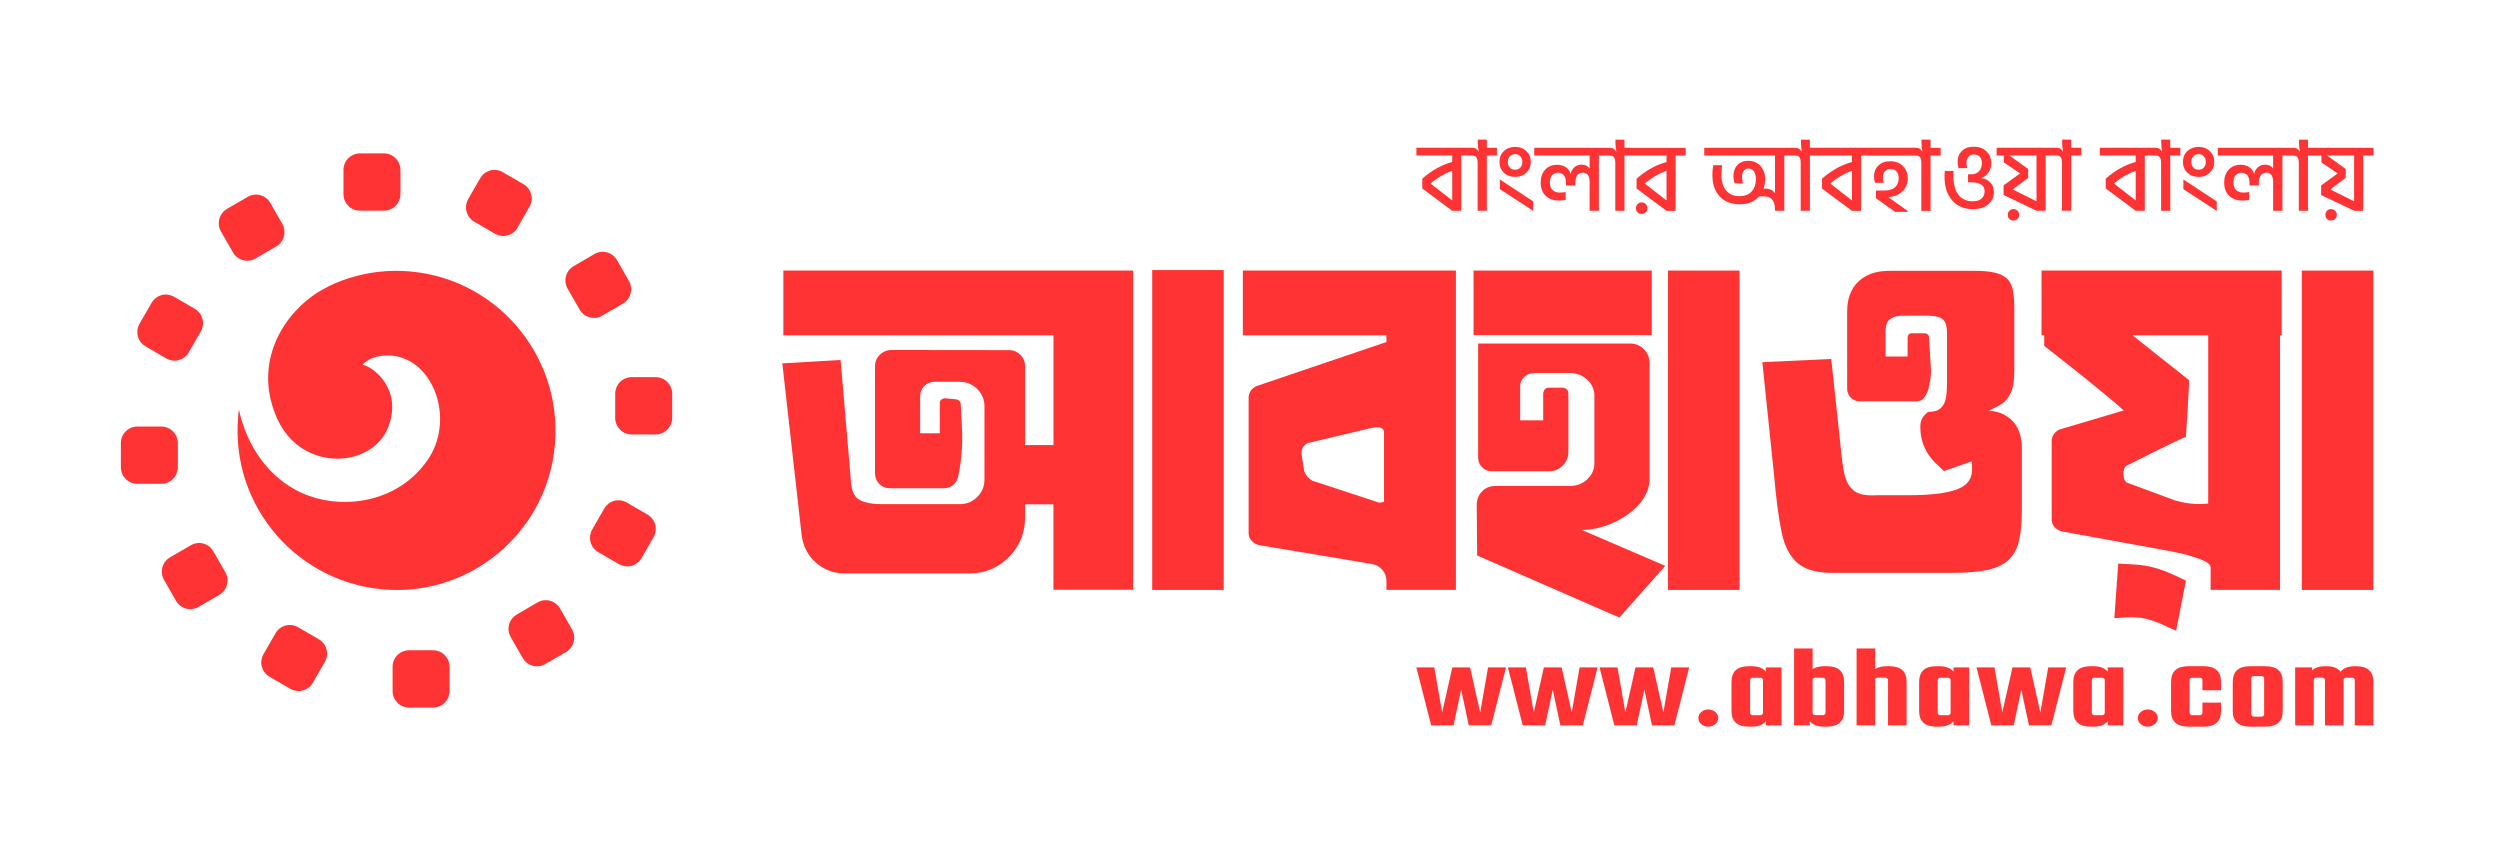 <svg xmlns="http://www.w3.org/2000/svg" xmlns:xlink="http://www.w3.org/1999/xlink" width="290" zoomAndPan="magnify" viewBox="0 0 217.5 75" height="100" preserveAspectRatio="xMidYMid meet" version="1.0"><path fill="#ff3333" d="M 100.242 23.496 L 106.465 23.496 L 106.465 51.324 L 100.242 51.324 Z M 100.242 23.496 " fill-opacity="1" fill-rule="nonzero"/><path fill="#ff3333" d="M 98.57 23.539 L 68.152 23.539 L 68.152 29.172 L 91.652 29.172 L 91.652 38.723 L 89.184 38.723 L 89.184 31.875 C 89.184 31.48 89.047 31.148 88.777 30.879 C 88.508 30.602 88.176 30.461 87.785 30.461 L 77.551 30.449 C 77.148 30.457 76.805 30.602 76.531 30.879 C 76.258 31.148 76.125 31.48 76.125 31.875 L 76.125 41.18 C 76.125 41.543 76.254 41.852 76.5 42.102 C 76.75 42.355 77.059 42.48 77.418 42.48 L 82.102 42.48 C 82.422 42.48 82.695 42.383 82.934 42.188 C 83.168 41.988 83.316 41.727 83.375 41.402 L 83.477 40.859 C 83.688 39.609 83.758 38.359 83.684 37.105 L 83.582 35.125 C 83.555 34.914 83.426 34.789 83.207 34.746 L 82.203 34.645 C 81.91 34.691 81.766 34.832 81.766 35.066 L 81.766 37.695 L 80.051 37.695 L 80.051 34.477 C 80.051 34.129 80.168 33.836 80.41 33.59 C 80.656 33.344 80.945 33.219 81.281 33.219 L 83.516 33.219 C 84.102 33.219 84.602 33.43 85.023 33.852 C 85.441 34.27 85.648 34.77 85.648 35.355 L 85.648 41.723 C 85.648 42.309 85.441 42.812 85.023 43.234 C 84.602 43.652 84.102 43.859 83.516 43.859 L 76.641 43.859 C 75.891 43.859 75.293 43.746 74.84 43.52 C 74.387 43.301 74.121 42.824 74.051 42.094 L 73.133 31.32 L 68.062 31.613 L 69.734 46.484 C 69.848 47.477 70.254 48.297 70.965 48.934 C 71.676 49.57 72.516 49.887 73.5 49.887 L 84.359 49.887 C 85.695 49.887 86.832 49.41 87.77 48.469 C 88.707 47.523 89.18 46.379 89.18 45.035 L 89.18 43.875 L 91.648 43.875 L 91.648 51.309 L 98.582 51.309 L 98.582 23.559 L 98.566 23.559 L 98.566 23.539 Z M 98.57 23.539 " fill-opacity="1" fill-rule="nonzero"/><path fill="#ff3333" d="M 108.129 29.172 L 120.621 29.172 L 120.621 29.754 L 109.277 33.602 C 108.844 33.84 108.629 34.172 108.629 34.605 L 108.629 46.344 C 108.629 46.848 108.906 47.207 109.469 47.414 L 119.367 49.07 C 119.727 49.133 120.027 49.301 120.266 49.582 C 120.5 49.855 120.621 50.18 120.621 50.539 L 120.621 51.316 L 126.664 51.316 L 126.664 23.539 L 108.129 23.539 Z M 120.41 43.656 L 120.02 43.742 L 114.184 41.828 C 113.852 41.648 113.617 41.379 113.473 41.016 L 113.242 39.559 C 113.188 39.113 113.359 38.777 113.75 38.555 L 119.055 37.293 C 119.332 37.223 119.555 37.184 119.727 37.18 C 119.906 37.172 120.039 37.184 120.125 37.223 C 120.215 37.258 120.285 37.301 120.332 37.363 C 120.375 37.418 120.398 37.461 120.402 37.508 C 120.402 37.547 120.41 37.566 120.41 37.566 Z M 120.41 43.656 " fill-opacity="1" fill-rule="nonzero"/><path fill="#ff3333" d="M 140.309 45.496 C 141.219 45.102 141.98 44.562 142.594 43.883 C 143.207 43.203 143.512 42.449 143.512 41.621 L 143.512 31.602 C 143.512 31.129 143.348 30.719 143.02 30.387 C 142.688 30.051 142.293 29.887 141.82 29.887 L 128.598 29.887 L 128.598 39.82 C 128.598 40.141 128.711 40.418 128.941 40.648 C 129.172 40.879 129.449 40.996 129.773 40.996 L 134.781 40.996 C 135.246 40.996 135.637 40.832 135.961 40.504 C 136.285 40.176 136.449 39.777 136.449 39.32 L 136.449 34.211 C 136.449 33.949 136.289 33.785 135.969 33.73 L 134.742 33.73 C 134.473 33.73 134.312 33.891 134.258 34.211 L 134.258 36.57 L 132.254 36.57 L 132.254 33.609 C 132.254 33.281 132.375 33.012 132.613 32.785 C 132.859 32.566 133.148 32.449 133.484 32.449 L 136.582 32.449 C 137.168 32.449 137.664 32.645 138.082 33.031 C 138.5 33.418 138.711 33.879 138.711 34.422 L 138.711 40.301 C 138.711 40.852 138.5 41.316 138.082 41.707 C 137.664 42.09 137.168 42.281 136.582 42.281 L 130.086 42.281 C 129.625 42.281 129.242 42.438 128.934 42.754 C 128.629 43.074 128.477 43.457 128.477 43.922 L 128.512 48.328 L 140.883 53.727 L 144.879 49.23 L 137.605 46.102 C 138.496 46.102 139.398 45.906 140.312 45.504 Z M 140.309 45.496 " fill-opacity="1" fill-rule="nonzero"/><path fill="#ff3333" d="M 128.199 23.539 L 143.703 23.539 L 143.703 29.152 L 128.199 29.152 Z M 128.199 23.539 " fill-opacity="1" fill-rule="nonzero"/><path fill="#ff3333" d="M 145.117 23.539 L 151.344 23.539 L 151.344 51.324 L 145.117 51.324 Z M 145.117 23.539 " fill-opacity="1" fill-rule="nonzero"/><path fill="#ff3333" d="M 175.367 36.969 C 175.145 36.625 174.816 36.336 174.383 36.09 C 174.031 35.887 173.582 35.77 173.039 35.734 C 173.137 35.668 173.246 35.613 173.363 35.562 C 173.641 35.441 173.926 35.285 174.211 35.094 C 174.492 34.902 174.738 34.598 174.941 34.172 C 175.148 33.746 175.246 33.102 175.246 32.23 L 175.246 26.855 C 175.246 26.395 175.227 25.98 175.18 25.617 C 175.141 25.254 175.059 24.945 174.934 24.688 C 174.809 24.426 174.617 24.215 174.355 24.051 C 174.098 23.879 173.762 23.758 173.34 23.68 C 172.926 23.605 172.406 23.562 171.777 23.562 L 164.422 23.562 C 163.559 23.562 162.852 23.719 162.301 24.039 C 161.75 24.355 161.348 24.773 161.086 25.297 C 160.828 25.82 160.703 26.406 160.703 27.047 L 160.703 33.828 C 160.703 34.125 160.809 34.383 161.023 34.598 C 161.238 34.809 161.496 34.918 161.789 34.918 L 166.715 34.918 C 167.008 34.918 167.234 34.812 167.395 34.605 C 167.555 34.395 167.684 34.145 167.777 33.848 L 167.953 32.965 C 167.992 32.699 168.004 32.43 167.992 32.164 L 167.824 29.316 C 167.766 29.102 167.652 28.996 167.469 28.996 L 166.305 28.996 C 166.102 28.996 165.992 29.113 165.961 29.348 L 165.961 31.016 L 164.043 31.016 L 164.043 28.867 C 164.043 28.324 164.172 27.961 164.426 27.77 C 164.688 27.578 164.992 27.484 165.344 27.477 C 165.703 27.469 166.023 27.465 166.316 27.465 L 167.574 27.465 C 168.074 27.465 168.457 27.512 168.719 27.609 C 168.984 27.707 169.16 27.871 169.254 28.102 C 169.344 28.328 169.391 28.633 169.391 29.008 L 169.391 33.359 C 169.391 33.824 169.359 34.238 169.297 34.613 C 169.234 34.98 169.086 35.277 168.848 35.5 C 168.609 35.727 168.242 35.836 167.742 35.836 L 167.59 35.969 C 167.254 36.25 167.082 36.605 167.07 37.035 C 167.043 38.453 167.594 39.637 168.719 40.586 L 169.117 40.984 L 171.523 40.145 C 171.551 40.254 171.566 40.379 171.566 40.523 L 171.566 40.898 C 171.566 41.699 171.113 42.266 170.207 42.594 C 169.301 42.922 167.918 43.082 166.051 43.082 L 163.293 43.082 C 162.32 43.152 161.621 43.004 161.203 42.621 C 160.785 42.242 160.516 41.668 160.391 40.895 C 160.266 40.125 160.152 39.176 160.051 38.055 L 159.316 31.23 L 153.324 31.508 L 154.363 41.527 C 154.531 43.457 154.742 45.039 154.992 46.27 C 155.242 47.504 155.715 48.414 156.402 49.004 C 157.094 49.59 158.18 49.871 159.668 49.84 L 169.785 49.84 C 171.078 49.84 172.125 49.754 172.926 49.582 C 173.723 49.406 174.34 49.109 174.773 48.691 C 175.207 48.27 175.504 47.703 175.664 46.996 C 175.824 46.289 175.902 45.406 175.902 44.355 L 175.902 38.855 C 175.902 38.648 175.867 38.367 175.801 38.012 C 175.73 37.652 175.586 37.301 175.359 36.957 Z M 175.367 36.969 " fill-opacity="1" fill-rule="nonzero"/><path fill="#ff3333" d="M 177.617 29.172 L 177.848 29.172 L 177.848 30.094 C 177.848 30.094 178.465 30.578 179.695 31.543 C 180.93 32.508 182.141 33.484 183.328 34.473 C 183.961 34.996 184.434 35.406 184.758 35.711 L 179.145 37.375 C 178.711 37.617 178.496 37.953 178.496 38.391 L 178.496 45.168 C 178.496 45.672 178.766 46.023 179.312 46.223 L 188.402 47.879 C 188.676 47.922 189.121 48.012 189.738 48.148 C 190.359 48.293 190.949 48.469 191.496 48.68 C 192.047 48.891 192.324 49.121 192.324 49.371 L 192.324 51.32 L 198.363 51.32 L 198.363 29.168 L 198.508 29.168 L 198.508 23.539 L 177.613 23.539 L 177.613 29.168 Z M 192.113 43.809 L 191.594 43.848 C 190.789 43.875 189.996 43.773 189.211 43.531 L 185.012 41.977 C 184.844 41.848 184.754 41.613 184.738 41.262 C 184.723 40.91 184.809 40.668 184.992 40.527 C 184.992 40.527 185.777 40.129 187.359 39.34 C 188.941 38.555 189.879 38.109 190.176 38.012 C 190.176 38.012 190.223 37.25 190.32 35.727 C 190.414 34.199 190.457 33.312 190.441 33.07 C 188.34 31.398 186.699 30.105 185.527 29.172 L 192.113 29.172 Z M 192.113 43.809 " fill-opacity="1" fill-rule="nonzero"/><path fill="#ff3333" d="M 188.547 49.773 C 188.07 49.578 187.594 49.422 187.105 49.309 C 186.617 49.195 186.07 49.125 185.469 49.098 L 184.285 49.031 L 183.949 53.781 L 184.906 53.715 C 185.617 53.672 186.25 53.715 186.801 53.859 C 187.352 54 187.953 54.234 188.602 54.559 L 189.32 54.875 L 190.176 50.52 L 190.066 50.461 C 189.523 50.195 189.02 49.965 188.547 49.77 Z M 188.547 49.773 " fill-opacity="1" fill-rule="nonzero"/><path fill="#ff3333" d="M 200.258 23.539 L 206.484 23.539 L 206.484 51.324 L 200.258 51.324 Z M 200.258 23.539 " fill-opacity="1" fill-rule="nonzero"/><path fill="#ff3333" d="M 129.348 12.148 L 128.566 12.148 L 128.566 12.371 C 128.566 12.629 128.59 12.906 128.645 13.199 C 128.516 12.969 128.34 12.855 128.109 12.855 L 123.227 12.855 L 123.227 13.527 L 126.344 13.527 L 126.344 14.094 C 125.426 14.336 124.555 14.824 123.738 15.543 L 123.738 16.398 L 126.344 18.34 L 127.133 18.34 L 127.133 13.531 L 128.035 13.531 C 128.23 13.531 128.363 13.578 128.438 13.68 C 128.512 13.781 128.555 13.941 128.555 14.16 L 128.555 18.34 L 129.352 18.34 L 129.352 13.531 L 130.23 13.531 L 130.23 12.859 L 129.352 12.859 L 129.352 12.156 Z M 126.344 17.438 L 124.445 15.965 C 125.031 15.473 125.668 15.102 126.344 14.852 Z M 126.344 17.438 " fill-opacity="1" fill-rule="nonzero"/><path fill="#ff3333" d="M 130.488 16.457 L 133.398 18.352 L 133.398 17.527 L 130.488 15.613 Z M 130.488 16.457 " fill-opacity="1" fill-rule="nonzero"/><path fill="#ff3333" d="M 131.816 15.391 C 132.219 15.391 132.539 15.266 132.793 15.023 C 133.051 14.777 133.18 14.465 133.18 14.082 C 133.18 13.703 133.051 13.395 132.793 13.148 C 132.539 12.906 132.215 12.781 131.816 12.781 C 131.418 12.781 131.086 12.906 130.832 13.148 C 130.578 13.391 130.453 13.707 130.453 14.082 C 130.453 14.461 130.578 14.773 130.832 15.023 C 131.086 15.266 131.414 15.391 131.816 15.391 Z M 131.352 13.605 C 131.465 13.473 131.617 13.41 131.816 13.41 C 132.012 13.41 132.16 13.473 132.273 13.605 C 132.387 13.73 132.445 13.887 132.445 14.086 C 132.445 14.285 132.387 14.449 132.273 14.574 C 132.16 14.703 132.008 14.762 131.816 14.762 C 131.621 14.762 131.465 14.703 131.352 14.574 C 131.238 14.453 131.18 14.289 131.18 14.086 C 131.18 13.887 131.238 13.73 131.352 13.605 Z M 131.352 13.605 " fill-opacity="1" fill-rule="nonzero"/><path fill="#ff3333" d="M 142.82 17.609 C 142.68 17.609 142.562 17.656 142.469 17.758 C 142.371 17.855 142.328 17.977 142.328 18.117 C 142.328 18.258 142.371 18.371 142.469 18.469 C 142.566 18.566 142.68 18.609 142.82 18.609 C 142.957 18.609 143.078 18.562 143.176 18.469 C 143.277 18.371 143.324 18.254 143.324 18.117 C 143.324 17.98 143.277 17.855 143.176 17.758 C 143.078 17.656 142.961 17.609 142.82 17.609 Z M 142.82 17.609 " fill-opacity="1" fill-rule="nonzero"/><path fill="#ff3333" d="M 141.871 12.855 L 141.328 12.855 L 141.328 12.152 L 140.543 12.152 L 140.543 12.375 C 140.543 12.633 140.57 12.91 140.621 13.203 C 140.496 12.973 140.316 12.859 140.086 12.859 L 133.48 12.859 L 133.48 13.531 L 138.297 13.531 L 138.297 14.66 C 138.145 14.438 137.914 14.324 137.605 14.324 C 137.352 14.324 137.141 14.402 136.969 14.551 C 136.805 14.699 136.691 14.895 136.637 15.137 C 136.582 14.898 136.453 14.707 136.25 14.562 C 136.043 14.414 135.785 14.336 135.473 14.336 C 135.027 14.336 134.672 14.484 134.418 14.773 C 134.164 15.062 134.039 15.426 134.039 15.863 C 134.039 16.359 134.18 16.746 134.465 17.027 C 134.754 17.309 135.137 17.449 135.613 17.449 C 135.832 17.449 136.031 17.43 136.211 17.391 L 136.211 16.707 C 136.027 16.738 135.852 16.754 135.691 16.754 C 135.438 16.754 135.23 16.68 135.07 16.531 C 134.914 16.375 134.836 16.156 134.836 15.859 C 134.836 15.605 134.898 15.41 135.023 15.258 C 135.152 15.105 135.324 15.031 135.543 15.031 C 136.008 15.031 136.242 15.34 136.242 15.941 L 136.242 16.137 L 137.055 16.137 L 137.055 15.973 C 137.055 15.34 137.27 15.02 137.699 15.02 C 137.918 15.02 138.07 15.098 138.164 15.254 C 138.254 15.41 138.297 15.594 138.297 15.801 L 138.297 18.34 L 139.102 18.34 L 139.102 13.531 L 140.012 13.531 C 140.207 13.531 140.34 13.578 140.414 13.68 C 140.488 13.781 140.531 13.941 140.531 14.16 L 140.531 18.34 L 141.328 18.34 L 141.328 13.531 L 144.988 13.531 L 144.988 14.098 C 144.07 14.34 143.203 14.828 142.383 15.547 L 142.383 16.402 L 144.988 18.344 L 145.781 18.344 L 145.781 13.535 L 146.648 13.535 L 146.648 12.863 L 141.871 12.863 Z M 144.988 17.438 L 143.09 15.965 C 143.676 15.473 144.312 15.102 144.988 14.852 Z M 144.988 17.438 " fill-opacity="1" fill-rule="nonzero"/><path fill="#ff3333" d="M 165.973 15.484 C 165.973 15.074 165.832 14.73 165.555 14.449 C 165.277 14.168 164.914 14.027 164.461 14.027 C 164.008 14.027 163.684 14.148 163.426 14.395 C 163.172 14.637 163.039 14.949 163.039 15.336 C 163.039 15.547 163.07 15.734 163.133 15.902 L 163.883 15.902 C 163.836 15.734 163.812 15.566 163.812 15.395 C 163.812 15.191 163.875 15.027 163.992 14.902 C 164.113 14.77 164.277 14.707 164.48 14.707 C 164.699 14.707 164.867 14.777 164.992 14.914 C 165.121 15.051 165.184 15.242 165.184 15.492 C 165.184 15.832 165.082 16.098 164.875 16.285 C 164.672 16.473 164.367 16.57 163.961 16.574 L 163.211 16.574 L 163.211 17.246 L 164.863 18.43 L 165.953 18.43 L 165.953 18.344 L 164.277 17.152 C 164.801 17.109 165.215 16.941 165.52 16.645 C 165.824 16.352 165.977 15.965 165.977 15.492 Z M 165.973 15.484 " fill-opacity="1" fill-rule="nonzero"/><path fill="#ff3333" d="M 167.953 12.148 L 167.168 12.148 L 167.168 12.371 C 167.168 12.629 167.195 12.906 167.246 13.199 C 167.121 12.969 166.941 12.855 166.711 12.855 L 157.461 12.855 L 157.461 12.152 L 156.684 12.152 L 156.684 12.375 C 156.684 12.633 156.707 12.91 156.754 13.203 C 156.629 12.973 156.449 12.859 156.219 12.859 L 148.27 12.859 L 148.27 13.531 L 154.426 13.531 L 154.426 16.809 C 154.242 16.539 153.941 16.406 153.527 16.406 L 153.43 16.406 C 153.52 16.137 153.57 15.863 153.57 15.582 C 153.57 15.129 153.434 14.746 153.168 14.449 C 152.898 14.145 152.547 13.988 152.105 13.988 C 151.703 13.988 151.387 14.113 151.156 14.355 C 150.922 14.598 150.809 14.914 150.809 15.289 C 150.809 15.523 150.844 15.746 150.922 15.957 L 151.637 15.957 C 151.586 15.766 151.559 15.57 151.559 15.375 C 151.559 15.168 151.602 14.996 151.699 14.867 C 151.801 14.734 151.941 14.664 152.129 14.664 C 152.336 14.664 152.492 14.75 152.598 14.914 C 152.707 15.082 152.762 15.305 152.762 15.578 C 152.762 16.023 152.637 16.383 152.391 16.66 C 152.148 16.934 151.801 17.066 151.344 17.066 C 150.855 17.066 150.473 16.91 150.188 16.594 C 149.906 16.277 149.77 15.824 149.77 15.238 C 149.77 14.918 149.785 14.629 149.824 14.371 L 149.047 14.371 C 149 14.648 148.977 14.934 148.977 15.23 C 148.977 16.012 149.188 16.625 149.613 17.086 C 150.039 17.547 150.617 17.773 151.355 17.773 C 152.09 17.773 152.625 17.547 153.039 17.086 L 153.48 17.086 C 154.113 17.086 154.426 17.477 154.426 18.246 L 154.426 18.34 L 155.234 18.34 L 155.234 13.531 L 156.148 13.531 C 156.348 13.531 156.48 13.578 156.555 13.68 C 156.625 13.781 156.66 13.941 156.66 14.16 L 156.66 18.34 L 157.461 18.34 L 157.461 13.531 L 161.121 13.531 L 161.121 14.098 C 160.203 14.34 159.332 14.828 158.516 15.547 L 158.516 16.402 L 161.121 18.344 L 161.91 18.344 L 161.91 13.535 L 166.641 13.535 C 166.836 13.535 166.969 13.582 167.043 13.684 C 167.117 13.785 167.156 13.945 167.156 14.164 L 167.156 18.344 L 167.957 18.344 L 167.957 13.535 L 168.836 13.535 L 168.836 12.863 L 167.957 12.863 L 167.957 12.16 Z M 161.121 17.438 L 159.223 15.965 C 159.809 15.473 160.445 15.102 161.121 14.852 Z M 161.121 17.438 " fill-opacity="1" fill-rule="nonzero"/><path fill="#ff3333" d="M 172.312 15.492 C 172.59 15.422 172.812 15.266 172.98 15.031 C 173.152 14.801 173.238 14.516 173.238 14.184 C 173.238 13.781 173.102 13.441 172.824 13.172 C 172.555 12.898 172.188 12.766 171.719 12.766 C 171.25 12.766 170.93 12.891 170.684 13.137 C 170.434 13.379 170.312 13.691 170.312 14.062 C 170.312 14.223 170.34 14.406 170.391 14.625 L 171.141 14.625 C 171.102 14.43 171.086 14.27 171.086 14.145 C 171.086 13.926 171.141 13.758 171.258 13.633 C 171.375 13.504 171.539 13.441 171.746 13.441 C 171.957 13.441 172.133 13.512 172.246 13.648 C 172.363 13.789 172.422 13.973 172.422 14.195 C 172.422 14.484 172.34 14.723 172.176 14.898 C 172.008 15.078 171.766 15.164 171.445 15.164 L 171.219 15.164 L 171.219 15.863 L 171.461 15.863 C 171.863 15.863 172.168 15.93 172.367 16.059 C 172.57 16.191 172.664 16.387 172.66 16.652 C 172.656 16.922 172.566 17.133 172.383 17.285 C 172.203 17.438 171.957 17.512 171.625 17.512 C 171.113 17.512 170.699 17.332 170.398 16.965 C 170.098 16.602 169.949 16.051 169.949 15.324 C 169.949 15.133 169.949 14.984 169.965 14.871 L 169.203 14.871 C 169.184 15.023 169.172 15.188 169.172 15.363 C 169.172 16.246 169.395 16.938 169.848 17.445 C 170.297 17.945 170.895 18.199 171.625 18.199 C 172.184 18.199 172.625 18.066 172.957 17.797 C 173.297 17.523 173.465 17.164 173.465 16.711 C 173.465 16.352 173.352 16.062 173.137 15.852 C 172.918 15.645 172.645 15.52 172.309 15.488 Z M 172.312 15.492 " fill-opacity="1" fill-rule="nonzero"/><path fill="#ff3333" d="M 175.164 18.188 C 175.027 18.188 174.91 18.238 174.816 18.336 C 174.719 18.43 174.676 18.551 174.676 18.688 C 174.676 18.836 174.719 18.957 174.809 19.047 C 174.902 19.141 175.023 19.188 175.164 19.188 C 175.309 19.188 175.426 19.141 175.523 19.047 C 175.621 18.949 175.672 18.832 175.672 18.688 C 175.672 18.547 175.621 18.43 175.523 18.336 C 175.426 18.238 175.309 18.188 175.164 18.188 Z M 175.164 18.188 " fill-opacity="1" fill-rule="nonzero"/><path fill="#ff3333" d="M 180.191 12.148 L 179.406 12.148 L 179.406 12.371 C 179.406 12.629 179.434 12.906 179.484 13.199 C 179.359 12.969 179.18 12.855 178.949 12.855 L 173.707 12.855 L 173.707 13.527 L 174.332 13.527 L 174.332 14.129 L 175.746 15.086 L 174.312 16.125 L 174.312 16.965 L 177.18 18.336 L 177.973 18.336 L 177.973 13.527 L 178.879 13.527 C 179.07 13.527 179.207 13.574 179.281 13.676 C 179.355 13.777 179.395 13.938 179.395 14.156 L 179.395 18.336 L 180.195 18.336 L 180.195 13.527 L 181.07 13.527 L 181.07 12.855 L 180.195 12.855 L 180.195 12.152 Z M 177.176 17.516 L 175.105 16.48 L 176.449 15.477 L 176.449 14.703 L 174.82 13.527 L 177.176 13.527 Z M 177.176 17.516 " fill-opacity="1" fill-rule="nonzero"/><path fill="#ff3333" d="M 188.812 12.148 L 188.027 12.148 L 188.027 12.371 C 188.027 12.629 188.051 12.906 188.105 13.199 C 187.977 12.969 187.801 12.855 187.57 12.855 L 182.688 12.855 L 182.688 13.527 L 185.805 13.527 L 185.805 14.094 C 184.887 14.336 184.016 14.824 183.199 15.543 L 183.199 16.398 L 185.805 18.34 L 186.598 18.34 L 186.598 13.531 L 187.5 13.531 C 187.691 13.531 187.824 13.578 187.898 13.68 C 187.977 13.781 188.016 13.941 188.016 14.16 L 188.016 18.34 L 188.812 18.34 L 188.812 13.531 L 189.691 13.531 L 189.691 12.859 L 188.812 12.859 Z M 185.805 17.438 L 183.906 15.965 C 184.492 15.473 185.129 15.102 185.805 14.852 Z M 185.805 17.438 " fill-opacity="1" fill-rule="nonzero"/><path fill="#ff3333" d="M 191.277 15.391 C 191.68 15.391 192.004 15.266 192.254 15.023 C 192.512 14.777 192.641 14.465 192.641 14.082 C 192.641 13.703 192.512 13.395 192.254 13.148 C 192.004 12.906 191.676 12.781 191.277 12.781 C 190.879 12.781 190.551 12.906 190.293 13.148 C 190.039 13.391 189.914 13.707 189.914 14.082 C 189.914 14.461 190.039 14.773 190.293 15.023 C 190.551 15.266 190.875 15.391 191.277 15.391 Z M 190.812 13.605 C 190.93 13.473 191.082 13.41 191.277 13.41 C 191.477 13.41 191.625 13.473 191.734 13.605 C 191.852 13.73 191.906 13.887 191.906 14.086 C 191.906 14.285 191.852 14.449 191.734 14.574 C 191.625 14.703 191.473 14.762 191.277 14.762 C 191.086 14.762 190.93 14.703 190.812 14.574 C 190.699 14.453 190.645 14.289 190.645 14.086 C 190.645 13.887 190.699 13.73 190.812 13.605 Z M 190.812 13.605 " fill-opacity="1" fill-rule="nonzero"/><path fill="#ff3333" d="M 189.953 16.457 L 192.859 18.352 L 192.859 17.527 L 189.953 15.613 Z M 189.953 16.457 " fill-opacity="1" fill-rule="nonzero"/><path fill="#ff3333" d="M 201.672 12.855 L 200.793 12.855 L 200.793 12.152 L 200.012 12.152 L 200.012 12.375 C 200.012 12.633 200.035 12.91 200.09 13.203 C 199.961 12.973 199.785 12.859 199.555 12.859 L 192.945 12.859 L 192.945 13.531 L 197.762 13.531 L 197.762 14.66 C 197.609 14.438 197.379 14.324 197.07 14.324 C 196.82 14.324 196.605 14.402 196.438 14.551 C 196.27 14.699 196.156 14.895 196.102 15.137 C 196.051 14.898 195.918 14.707 195.715 14.562 C 195.512 14.414 195.25 14.336 194.938 14.336 C 194.492 14.336 194.141 14.484 193.883 14.773 C 193.629 15.062 193.504 15.426 193.504 15.863 C 193.504 16.359 193.645 16.746 193.93 17.027 C 194.223 17.309 194.605 17.449 195.078 17.449 C 195.297 17.449 195.496 17.43 195.68 17.391 L 195.68 16.707 C 195.492 16.738 195.316 16.754 195.156 16.754 C 194.906 16.754 194.695 16.68 194.535 16.531 C 194.383 16.375 194.305 16.156 194.305 15.859 C 194.305 15.605 194.363 15.41 194.488 15.258 C 194.617 15.105 194.789 15.031 195.008 15.031 C 195.473 15.031 195.707 15.34 195.707 15.941 L 195.707 16.137 L 196.52 16.137 L 196.52 15.973 C 196.52 15.34 196.738 15.02 197.164 15.02 C 197.383 15.02 197.535 15.098 197.629 15.254 C 197.719 15.41 197.762 15.594 197.762 15.801 L 197.762 18.34 L 198.57 18.34 L 198.57 13.531 L 199.48 13.531 C 199.672 13.531 199.805 13.578 199.879 13.68 C 199.953 13.781 199.996 13.941 199.996 14.16 L 199.996 18.34 L 200.793 18.34 L 200.793 13.531 L 201.965 13.531 L 201.965 14.133 L 203.379 15.09 L 201.941 16.129 L 201.941 16.969 L 204.812 18.34 L 205.602 18.34 L 205.602 13.531 L 206.488 13.531 L 206.488 12.859 L 201.672 12.859 Z M 204.809 17.516 L 202.738 16.48 L 204.078 15.477 L 204.078 14.703 L 202.453 13.527 L 204.809 13.527 Z M 204.809 17.516 " fill-opacity="1" fill-rule="nonzero"/><path fill="#ff3333" d="M 202.797 18.188 C 202.66 18.188 202.543 18.238 202.449 18.336 C 202.352 18.43 202.309 18.551 202.309 18.688 C 202.309 18.836 202.352 18.957 202.441 19.047 C 202.535 19.141 202.656 19.188 202.797 19.188 C 202.938 19.188 203.059 19.141 203.152 19.047 C 203.254 18.949 203.305 18.832 203.305 18.688 C 203.305 18.547 203.254 18.43 203.152 18.336 C 203.059 18.238 202.938 18.188 202.797 18.188 Z M 202.797 18.188 " fill-opacity="1" fill-rule="nonzero"/><path fill="#ff3333" d="M 126.355 58.062 L 127.895 58.062 L 128.777 61.984 L 129.461 58.062 L 131.023 58.062 L 129.734 63.109 L 127.785 63.109 L 127.121 59.996 L 126.461 63.109 L 124.512 63.109 L 123.223 58.062 L 124.785 58.062 L 125.469 61.984 L 126.352 58.062 Z M 126.355 58.062 " fill-opacity="1" fill-rule="nonzero"/><path fill="#ff3333" d="M 134.32 58.062 L 135.863 58.062 L 136.742 61.984 L 137.426 58.062 L 138.992 58.062 L 137.703 63.109 L 135.75 63.109 L 135.09 59.996 L 134.43 63.109 L 132.477 63.109 L 131.188 58.062 L 132.754 58.062 L 133.438 61.984 L 134.316 58.062 Z M 134.32 58.062 " fill-opacity="1" fill-rule="nonzero"/><path fill="#ff3333" d="M 142.293 58.062 L 143.832 58.062 L 144.715 61.984 L 145.398 58.062 L 146.961 58.062 L 145.672 63.109 L 143.723 63.109 L 143.059 59.996 L 142.398 63.109 L 140.449 63.109 L 139.16 58.062 L 140.723 58.062 L 141.406 61.984 L 142.289 58.062 Z M 142.293 58.062 " fill-opacity="1" fill-rule="nonzero"/><path fill="#ff3333" d="M 147.758 62.473 C 147.758 62.266 147.84 62.09 148.008 61.945 C 148.176 61.797 148.379 61.723 148.617 61.723 C 148.855 61.723 149.062 61.797 149.234 61.945 C 149.402 62.09 149.488 62.27 149.488 62.473 C 149.488 62.68 149.402 62.855 149.234 62.996 C 149.062 63.145 148.855 63.219 148.617 63.219 C 148.375 63.219 148.172 63.145 148.008 62.996 C 147.84 62.852 147.758 62.676 147.758 62.473 Z M 147.758 62.473 " fill-opacity="1" fill-rule="nonzero"/><path fill="#ff3333" d="M 153.633 58.062 L 154.992 58.062 L 154.992 63.109 L 153.633 63.109 L 153.633 62.734 C 153.383 63.059 152.973 63.219 152.387 63.219 L 152.137 63.219 C 151.141 63.219 150.641 62.762 150.641 61.852 L 150.641 59.324 C 150.641 58.418 151.141 57.961 152.137 57.961 L 152.387 57.961 C 152.973 57.961 153.383 58.121 153.633 58.438 Z M 153.379 62.02 L 153.379 59.164 C 153.379 59.113 153.355 59.062 153.312 59.023 C 153.27 58.98 153.215 58.961 153.152 58.961 L 152.492 58.961 C 152.422 58.961 152.367 58.98 152.324 59.023 C 152.281 59.062 152.258 59.113 152.258 59.164 L 152.258 62.02 C 152.258 62.074 152.281 62.125 152.324 62.16 C 152.367 62.203 152.422 62.223 152.492 62.223 L 153.152 62.223 C 153.215 62.223 153.27 62.207 153.312 62.16 C 153.355 62.121 153.379 62.07 153.379 62.02 Z M 153.379 62.02 " fill-opacity="1" fill-rule="nonzero"/><path fill="#ff3333" d="M 158.691 57.961 L 158.945 57.961 C 159.938 57.961 160.438 58.418 160.438 59.324 L 160.438 61.852 C 160.438 62.762 159.938 63.219 158.945 63.219 L 158.691 63.219 C 158.109 63.219 157.699 63.059 157.445 62.734 L 157.445 63.109 L 156.086 63.109 L 156.086 56.418 L 157.699 56.418 L 157.699 58.211 C 157.957 58.047 158.289 57.961 158.691 57.961 Z M 157.699 59.16 L 157.699 62.016 C 157.699 62.07 157.719 62.121 157.766 62.156 C 157.809 62.199 157.859 62.219 157.93 62.219 L 158.594 62.219 C 158.656 62.219 158.707 62.203 158.754 62.156 C 158.797 62.117 158.82 62.066 158.82 62.016 L 158.82 59.16 C 158.82 59.109 158.797 59.059 158.754 59.02 C 158.707 58.977 158.656 58.957 158.594 58.957 L 157.93 58.957 C 157.859 58.957 157.809 58.977 157.766 59.02 C 157.719 59.059 157.699 59.109 157.699 59.16 Z M 157.699 59.16 " fill-opacity="1" fill-rule="nonzero"/><path fill="#ff3333" d="M 163.141 63.109 L 161.523 63.109 L 161.523 56.418 L 163.141 56.418 L 163.141 58.211 C 163.383 58.047 163.715 57.961 164.129 57.961 L 164.387 57.961 C 165.379 57.961 165.875 58.418 165.875 59.324 L 165.875 63.109 L 164.258 63.109 L 164.258 59.16 C 164.258 59.109 164.238 59.059 164.191 59.02 C 164.148 58.977 164.098 58.957 164.031 58.957 L 163.371 58.957 C 163.234 58.957 163.156 59.016 163.137 59.137 L 163.137 63.105 Z M 163.141 63.109 " fill-opacity="1" fill-rule="nonzero"/><path fill="#ff3333" d="M 169.957 58.062 L 171.316 58.062 L 171.316 63.109 L 169.957 63.109 L 169.957 62.734 C 169.707 63.059 169.293 63.219 168.711 63.219 L 168.461 63.219 C 167.461 63.219 166.965 62.762 166.965 61.852 L 166.965 59.324 C 166.965 58.418 167.461 57.961 168.461 57.961 L 168.711 57.961 C 169.293 57.961 169.707 58.121 169.957 58.438 Z M 169.703 62.02 L 169.703 59.164 C 169.703 59.113 169.68 59.062 169.637 59.023 C 169.594 58.98 169.539 58.961 169.477 58.961 L 168.816 58.961 C 168.746 58.961 168.691 58.98 168.648 59.023 C 168.605 59.062 168.582 59.113 168.582 59.164 L 168.582 62.02 C 168.582 62.074 168.605 62.125 168.648 62.16 C 168.691 62.203 168.746 62.223 168.816 62.223 L 169.477 62.223 C 169.539 62.223 169.594 62.207 169.637 62.16 C 169.68 62.121 169.703 62.07 169.703 62.02 Z M 169.703 62.02 " fill-opacity="1" fill-rule="nonzero"/><path fill="#ff3333" d="M 175.086 58.062 L 176.629 58.062 L 177.512 61.984 L 178.195 58.062 L 179.758 58.062 L 178.469 63.109 L 176.52 63.109 L 175.855 59.996 L 175.195 63.109 L 173.246 63.109 L 171.957 58.062 L 173.52 58.062 L 174.203 61.984 Z M 175.086 58.062 " fill-opacity="1" fill-rule="nonzero"/><path fill="#ff3333" d="M 183.371 58.062 L 184.73 58.062 L 184.73 63.109 L 183.371 63.109 L 183.371 62.734 C 183.121 63.059 182.711 63.219 182.125 63.219 L 181.875 63.219 C 180.879 63.219 180.379 62.762 180.379 61.852 L 180.379 59.324 C 180.379 58.418 180.879 57.961 181.875 57.961 L 182.125 57.961 C 182.711 57.961 183.121 58.121 183.371 58.438 Z M 183.113 62.02 L 183.113 59.164 C 183.113 59.113 183.094 59.062 183.047 59.023 C 183.004 58.98 182.949 58.961 182.887 58.961 L 182.227 58.961 C 182.156 58.961 182.105 58.98 182.059 59.023 C 182.016 59.062 181.992 59.113 181.992 59.164 L 181.992 62.02 C 181.992 62.074 182.016 62.125 182.059 62.16 C 182.105 62.203 182.156 62.223 182.227 62.223 L 182.887 62.223 C 182.949 62.223 183.004 62.207 183.047 62.16 C 183.094 62.121 183.113 62.07 183.113 62.02 Z M 183.113 62.02 " fill-opacity="1" fill-rule="nonzero"/><path fill="#ff3333" d="M 185.992 62.473 C 185.992 62.266 186.074 62.09 186.242 61.945 C 186.414 61.797 186.613 61.723 186.852 61.723 C 187.09 61.723 187.297 61.797 187.469 61.945 C 187.641 62.09 187.727 62.27 187.727 62.473 C 187.727 62.68 187.641 62.855 187.469 62.996 C 187.297 63.145 187.094 63.219 186.852 63.219 C 186.609 63.219 186.41 63.145 186.242 62.996 C 186.074 62.852 185.992 62.676 185.992 62.473 Z M 185.992 62.473 " fill-opacity="1" fill-rule="nonzero"/><path fill="#ff3333" d="M 193.23 60.051 L 191.613 60.051 L 191.613 59.164 C 191.613 59.113 191.59 59.062 191.547 59.023 C 191.5 58.98 191.449 58.961 191.387 58.961 L 190.723 58.961 C 190.652 58.961 190.602 58.98 190.559 59.023 C 190.512 59.062 190.492 59.113 190.492 59.164 L 190.492 62.02 C 190.492 62.074 190.512 62.125 190.559 62.16 C 190.602 62.203 190.652 62.223 190.723 62.223 L 191.387 62.223 C 191.449 62.223 191.5 62.207 191.547 62.16 C 191.59 62.121 191.613 62.07 191.613 62.02 L 191.613 61.125 L 193.23 61.125 L 193.23 61.852 C 193.23 62.762 192.73 63.219 191.738 63.219 L 190.379 63.219 C 189.379 63.219 188.883 62.762 188.883 61.852 L 188.883 59.324 C 188.883 58.418 189.379 57.961 190.379 57.961 L 191.738 57.961 C 192.73 57.961 193.23 58.418 193.23 59.324 Z M 193.23 60.051 " fill-opacity="1" fill-rule="nonzero"/><path fill="#ff3333" d="M 198.598 59.324 L 198.598 61.852 C 198.598 62.762 198.102 63.219 197.109 63.219 L 195.75 63.219 C 194.75 63.219 194.25 62.762 194.25 61.852 L 194.25 59.324 C 194.25 58.418 194.75 57.961 195.75 57.961 L 197.109 57.961 C 198.102 57.961 198.598 58.418 198.598 59.324 Z M 196.98 62.133 L 196.98 59.023 C 196.98 58.973 196.961 58.922 196.914 58.883 C 196.871 58.84 196.82 58.816 196.754 58.816 L 196.094 58.816 C 196.023 58.816 195.973 58.84 195.926 58.883 C 195.883 58.922 195.859 58.973 195.859 59.023 L 195.859 62.133 C 195.859 62.195 195.883 62.242 195.926 62.285 C 195.973 62.324 196.023 62.348 196.094 62.348 L 196.754 62.348 C 196.82 62.348 196.871 62.328 196.914 62.285 C 196.961 62.242 196.98 62.195 196.98 62.133 Z M 196.98 62.133 " fill-opacity="1" fill-rule="nonzero"/><path fill="#ff3333" d="M 204.992 57.961 C 205.984 57.961 206.484 58.418 206.484 59.324 L 206.484 63.109 L 204.867 63.109 L 204.867 59.16 C 204.867 59.109 204.844 59.059 204.801 59.02 C 204.754 58.977 204.703 58.957 204.641 58.957 L 204.125 58.957 C 204.055 58.957 204 58.977 203.957 59.02 C 203.914 59.059 203.891 59.109 203.891 59.16 L 203.891 63.109 L 202.273 63.109 L 202.273 59.16 C 202.273 59.109 202.25 59.059 202.207 59.02 C 202.16 58.977 202.109 58.957 202.047 58.957 L 201.531 58.957 C 201.461 58.957 201.406 58.977 201.363 59.02 C 201.32 59.059 201.297 59.109 201.297 59.16 L 201.297 63.109 L 199.68 63.109 L 199.68 58.062 L 201.152 58.062 L 201.152 58.324 C 201.402 58.086 201.781 57.961 202.285 57.961 L 202.391 57.961 C 202.984 57.961 203.395 58.121 203.629 58.438 C 203.883 58.121 204.297 57.961 204.875 57.961 Z M 204.992 57.961 " fill-opacity="1" fill-rule="nonzero"/><path fill="#ff3333" d="M 53.676 22.625 L 54.723 24.449 C 54.816 24.613 54.875 24.793 54.902 24.98 C 54.926 25.168 54.91 25.355 54.863 25.539 C 54.816 25.723 54.734 25.891 54.617 26.043 C 54.504 26.191 54.363 26.316 54.199 26.414 L 52.383 27.465 C 52.223 27.559 52.043 27.621 51.852 27.645 C 51.668 27.672 51.48 27.66 51.297 27.609 C 51.109 27.555 50.945 27.477 50.797 27.363 C 50.645 27.246 50.523 27.105 50.43 26.941 L 49.383 25.117 C 49.289 24.953 49.227 24.773 49.203 24.582 C 49.18 24.395 49.188 24.211 49.242 24.023 C 49.293 23.836 49.375 23.672 49.488 23.523 C 49.605 23.367 49.746 23.246 49.91 23.152 L 51.723 22.098 C 51.887 22.004 52.066 21.941 52.25 21.918 C 52.441 21.895 52.625 21.906 52.809 21.957 C 52.992 22.004 53.156 22.09 53.309 22.207 C 53.461 22.324 53.582 22.465 53.68 22.629 Z M 53.676 22.625 " fill-opacity="1" fill-rule="nonzero"/><path fill="#ff3333" d="M 43.73 14.973 L 45.543 16.023 C 45.707 16.117 45.848 16.246 45.965 16.395 C 46.078 16.543 46.16 16.711 46.207 16.895 C 46.258 17.078 46.273 17.266 46.246 17.457 C 46.219 17.645 46.16 17.82 46.066 17.988 L 45.02 19.812 C 44.922 19.977 44.801 20.121 44.652 20.234 C 44.504 20.352 44.332 20.434 44.152 20.48 C 43.973 20.531 43.785 20.547 43.598 20.52 C 43.41 20.492 43.23 20.438 43.07 20.34 L 41.254 19.285 C 41.094 19.191 40.949 19.066 40.836 18.918 C 40.719 18.762 40.641 18.594 40.59 18.414 C 40.543 18.23 40.527 18.043 40.555 17.852 C 40.578 17.66 40.641 17.484 40.73 17.32 L 41.781 15.5 C 41.871 15.336 42 15.191 42.148 15.078 C 42.297 14.961 42.469 14.879 42.645 14.828 C 42.828 14.777 43.012 14.766 43.203 14.789 C 43.387 14.816 43.566 14.875 43.73 14.969 Z M 43.73 14.973 " fill-opacity="1" fill-rule="nonzero"/><path fill="#ff3333" d="M 31.316 13.344 L 33.406 13.344 C 33.598 13.344 33.777 13.379 33.953 13.457 C 34.129 13.527 34.285 13.633 34.418 13.77 C 34.551 13.906 34.656 14.059 34.727 14.234 C 34.801 14.41 34.84 14.594 34.84 14.785 L 34.84 16.891 C 34.84 17.082 34.801 17.266 34.727 17.441 C 34.656 17.617 34.551 17.773 34.418 17.906 C 34.285 18.043 34.129 18.148 33.953 18.223 C 33.777 18.293 33.598 18.328 33.406 18.328 L 31.316 18.328 C 31.125 18.328 30.945 18.293 30.766 18.223 C 30.59 18.152 30.434 18.047 30.301 17.906 C 30.168 17.77 30.062 17.617 29.988 17.441 C 29.918 17.266 29.883 17.082 29.883 16.891 L 29.883 14.785 C 29.883 14.594 29.918 14.41 29.988 14.234 C 30.062 14.059 30.164 13.902 30.301 13.77 C 30.434 13.633 30.59 13.531 30.766 13.457 C 30.941 13.379 31.121 13.344 31.316 13.344 Z M 31.316 13.344 " fill-opacity="1" fill-rule="nonzero"/><path fill="#ff3333" d="M 19.746 18.172 L 21.562 17.121 C 21.727 17.027 21.902 16.961 22.09 16.941 C 22.277 16.914 22.465 16.926 22.645 16.977 C 22.828 17.031 22.996 17.113 23.145 17.227 C 23.297 17.344 23.418 17.484 23.512 17.648 L 24.559 19.473 C 24.652 19.637 24.715 19.816 24.738 20.004 C 24.762 20.191 24.75 20.379 24.699 20.562 C 24.652 20.746 24.57 20.914 24.457 21.066 C 24.34 21.219 24.199 21.34 24.035 21.438 L 22.223 22.492 C 22.059 22.586 21.879 22.645 21.695 22.672 C 21.504 22.695 21.32 22.684 21.137 22.633 C 20.957 22.586 20.789 22.504 20.641 22.387 C 20.488 22.27 20.367 22.129 20.273 21.965 L 19.223 20.141 C 19.133 19.977 19.066 19.797 19.047 19.609 C 19.02 19.422 19.035 19.234 19.082 19.047 C 19.133 18.859 19.211 18.695 19.328 18.547 C 19.441 18.395 19.586 18.27 19.746 18.176 Z M 19.746 18.172 " fill-opacity="1" fill-rule="nonzero"/><path fill="#ff3333" d="M 12.137 28.168 L 13.188 26.348 C 13.277 26.184 13.406 26.043 13.555 25.926 C 13.703 25.809 13.871 25.727 14.051 25.672 C 14.234 25.621 14.418 25.613 14.609 25.637 C 14.793 25.664 14.973 25.723 15.137 25.816 L 16.949 26.867 C 17.113 26.961 17.254 27.09 17.371 27.238 C 17.484 27.391 17.566 27.559 17.613 27.742 C 17.664 27.926 17.68 28.113 17.652 28.305 C 17.625 28.492 17.566 28.668 17.473 28.832 L 16.426 30.656 C 16.332 30.82 16.211 30.961 16.059 31.078 C 15.906 31.199 15.738 31.277 15.559 31.328 C 15.379 31.379 15.191 31.391 15.004 31.367 C 14.816 31.34 14.637 31.285 14.477 31.188 L 12.66 30.133 C 12.5 30.039 12.355 29.914 12.242 29.766 C 12.125 29.609 12.043 29.441 11.992 29.258 C 11.945 29.078 11.934 28.891 11.957 28.699 C 11.977 28.508 12.043 28.332 12.133 28.168 Z M 12.137 28.168 " fill-opacity="1" fill-rule="nonzero"/><path fill="#ff3333" d="M 10.516 40.648 L 10.516 38.547 C 10.516 38.355 10.551 38.172 10.621 37.996 C 10.695 37.82 10.797 37.664 10.934 37.531 C 11.066 37.395 11.223 37.289 11.398 37.219 C 11.574 37.145 11.754 37.109 11.945 37.109 L 14.035 37.109 C 14.227 37.109 14.406 37.145 14.586 37.219 C 14.762 37.289 14.918 37.395 15.051 37.531 C 15.184 37.664 15.289 37.82 15.363 37.996 C 15.434 38.172 15.473 38.355 15.473 38.547 L 15.473 40.648 C 15.473 40.84 15.434 41.023 15.363 41.203 C 15.289 41.379 15.188 41.535 15.051 41.668 C 14.914 41.805 14.762 41.906 14.586 41.98 C 14.41 42.055 14.23 42.09 14.035 42.09 L 11.945 42.09 C 11.754 42.09 11.574 42.055 11.398 41.98 C 11.223 41.906 11.066 41.809 10.934 41.668 C 10.801 41.531 10.695 41.379 10.621 41.203 C 10.551 41.027 10.516 40.844 10.516 40.648 Z M 10.516 40.648 " fill-opacity="1" fill-rule="nonzero"/><path fill="#ff3333" d="M 15.32 52.277 L 14.27 50.453 C 14.176 50.289 14.113 50.109 14.094 49.922 C 14.066 49.734 14.082 49.547 14.129 49.359 C 14.176 49.172 14.258 49.008 14.375 48.855 C 14.488 48.707 14.633 48.582 14.793 48.484 L 16.609 47.434 C 16.77 47.34 16.949 47.273 17.137 47.254 C 17.324 47.227 17.512 47.238 17.691 47.289 C 17.875 47.34 18.043 47.426 18.191 47.539 C 18.344 47.656 18.461 47.797 18.559 47.961 L 19.605 49.785 C 19.699 49.949 19.762 50.129 19.785 50.316 C 19.809 50.504 19.797 50.691 19.746 50.875 C 19.699 51.062 19.617 51.227 19.504 51.379 C 19.387 51.531 19.246 51.652 19.082 51.75 L 17.27 52.805 C 17.105 52.898 16.926 52.957 16.742 52.984 C 16.551 53.008 16.367 52.996 16.184 52.945 C 16.004 52.898 15.836 52.816 15.688 52.699 C 15.535 52.582 15.41 52.441 15.32 52.277 Z M 15.32 52.277 " fill-opacity="1" fill-rule="nonzero"/><path fill="#ff3333" d="M 25.262 59.93 L 23.449 58.879 C 23.285 58.785 23.148 58.66 23.027 58.508 C 22.914 58.359 22.832 58.188 22.781 58.008 C 22.73 57.824 22.719 57.637 22.742 57.445 C 22.77 57.262 22.828 57.082 22.922 56.918 L 23.969 55.094 C 24.062 54.93 24.188 54.789 24.336 54.672 C 24.488 54.555 24.656 54.473 24.84 54.422 C 25.02 54.371 25.207 54.363 25.395 54.383 C 25.586 54.41 25.762 54.469 25.922 54.562 L 27.738 55.617 C 27.902 55.711 28.039 55.836 28.156 55.984 C 28.273 56.137 28.355 56.305 28.406 56.488 C 28.457 56.668 28.465 56.855 28.441 57.047 C 28.418 57.234 28.363 57.414 28.266 57.578 L 27.219 59.398 C 27.125 59.566 26.996 59.707 26.848 59.824 C 26.695 59.938 26.531 60.02 26.348 60.07 C 26.164 60.117 25.98 60.133 25.789 60.105 C 25.602 60.082 25.426 60.02 25.262 59.926 Z M 25.262 59.93 " fill-opacity="1" fill-rule="nonzero"/><path fill="#ff3333" d="M 37.68 61.559 L 35.59 61.559 C 35.398 61.559 35.219 61.523 35.039 61.449 C 34.863 61.375 34.707 61.277 34.574 61.137 C 34.441 61 34.336 60.848 34.262 60.672 C 34.191 60.496 34.156 60.312 34.156 60.117 L 34.156 58.016 C 34.156 57.824 34.191 57.641 34.262 57.461 C 34.336 57.285 34.438 57.129 34.574 56.996 C 34.711 56.859 34.863 56.754 35.039 56.68 C 35.215 56.609 35.395 56.574 35.59 56.574 L 37.68 56.574 C 37.871 56.574 38.051 56.609 38.227 56.68 C 38.402 56.754 38.559 56.855 38.691 56.996 C 38.824 57.133 38.93 57.285 39.004 57.461 C 39.074 57.637 39.113 57.82 39.113 58.016 L 39.113 60.117 C 39.113 60.309 39.074 60.492 39.004 60.672 C 38.93 60.848 38.828 61.004 38.691 61.137 C 38.555 61.273 38.402 61.375 38.227 61.449 C 38.051 61.523 37.871 61.559 37.68 61.559 Z M 37.68 61.559 " fill-opacity="1" fill-rule="nonzero"/><path fill="#ff3333" d="M 49.246 56.727 L 47.43 57.777 C 47.27 57.875 47.09 57.938 46.902 57.957 C 46.715 57.984 46.527 57.973 46.348 57.922 C 46.164 57.867 45.996 57.789 45.848 57.676 C 45.695 57.559 45.574 57.418 45.48 57.254 L 44.434 55.43 C 44.34 55.266 44.277 55.086 44.254 54.895 C 44.227 54.707 44.242 54.523 44.293 54.336 C 44.34 54.152 44.422 53.984 44.535 53.832 C 44.652 53.68 44.793 53.559 44.957 53.461 L 46.77 52.406 C 46.934 52.312 47.113 52.25 47.297 52.227 C 47.488 52.203 47.672 52.215 47.855 52.266 C 48.035 52.312 48.203 52.398 48.352 52.516 C 48.504 52.633 48.625 52.773 48.723 52.938 L 49.77 54.762 C 49.863 54.926 49.926 55.105 49.945 55.293 C 49.969 55.477 49.957 55.664 49.91 55.852 C 49.863 56.039 49.781 56.203 49.664 56.355 C 49.551 56.504 49.41 56.629 49.246 56.727 Z M 49.246 56.727 " fill-opacity="1" fill-rule="nonzero"/><path fill="#ff3333" d="M 56.859 46.738 L 55.812 48.559 C 55.719 48.727 55.59 48.867 55.441 48.984 C 55.293 49.098 55.129 49.18 54.945 49.23 C 54.762 49.277 54.578 49.289 54.387 49.266 C 54.199 49.238 54.023 49.184 53.855 49.086 L 52.043 48.035 C 51.879 47.941 51.738 47.812 51.621 47.664 C 51.508 47.512 51.426 47.344 51.379 47.16 C 51.328 46.977 51.316 46.789 51.34 46.598 C 51.367 46.414 51.422 46.234 51.52 46.07 L 52.566 44.246 C 52.66 44.082 52.785 43.945 52.934 43.824 C 53.086 43.707 53.254 43.625 53.438 43.574 C 53.617 43.523 53.805 43.516 53.992 43.535 C 54.184 43.559 54.359 43.621 54.52 43.715 L 56.336 44.77 C 56.5 44.863 56.641 44.988 56.754 45.141 C 56.871 45.293 56.953 45.461 57.004 45.645 C 57.055 45.824 57.062 46.012 57.039 46.203 C 57.016 46.395 56.957 46.57 56.863 46.738 Z M 56.859 46.738 " fill-opacity="1" fill-rule="nonzero"/><path fill="#ff3333" d="M 58.48 34.25 L 58.48 36.352 C 58.48 36.543 58.441 36.727 58.367 36.906 C 58.297 37.082 58.191 37.238 58.059 37.371 C 57.926 37.508 57.77 37.613 57.594 37.688 C 57.418 37.758 57.238 37.797 57.047 37.797 L 54.953 37.797 C 54.762 37.797 54.582 37.758 54.406 37.688 C 54.23 37.613 54.074 37.512 53.941 37.371 C 53.809 37.234 53.703 37.082 53.629 36.906 C 53.559 36.73 53.523 36.547 53.523 36.352 L 53.523 34.25 C 53.523 34.059 53.559 33.875 53.629 33.699 C 53.703 33.527 53.805 33.367 53.941 33.234 C 54.078 33.102 54.23 32.996 54.406 32.922 C 54.582 32.848 54.762 32.812 54.953 32.812 L 57.047 32.812 C 57.238 32.812 57.418 32.848 57.594 32.922 C 57.77 32.996 57.926 33.098 58.059 33.234 C 58.191 33.367 58.297 33.527 58.367 33.699 C 58.441 33.875 58.48 34.059 58.48 34.25 Z M 58.48 34.25 " fill-opacity="1" fill-rule="nonzero"/><path fill="#ff3333" d="M 48.199 39.398 C 47.238 46.449 41.016 51.633 33.93 51.316 C 25.996 50.953 20.027 44.105 20.723 36.242 C 20.723 36.039 20.766 35.832 20.789 35.633 C 21.438 38.719 23.324 41.555 26.258 42.887 C 29.598 44.395 34.52 43.855 37.176 40.055 C 39.555 36.656 37.875 31.617 34.438 30.988 C 33.262 30.777 32.062 31.102 31.547 31.734 C 32.441 31.891 35.074 33.84 33.766 37.188 C 32.379 40.723 26.312 41.117 24.168 36.531 C 21.879 31.641 24.625 27.16 28.012 25.215 C 29.48 24.371 31.258 23.848 32.867 23.656 C 33.824 23.539 34.828 23.539 35.738 23.621 C 43.559 24.34 49.273 31.461 48.199 39.371 Z M 48.199 39.398 " fill-opacity="1" fill-rule="nonzero"/></svg>